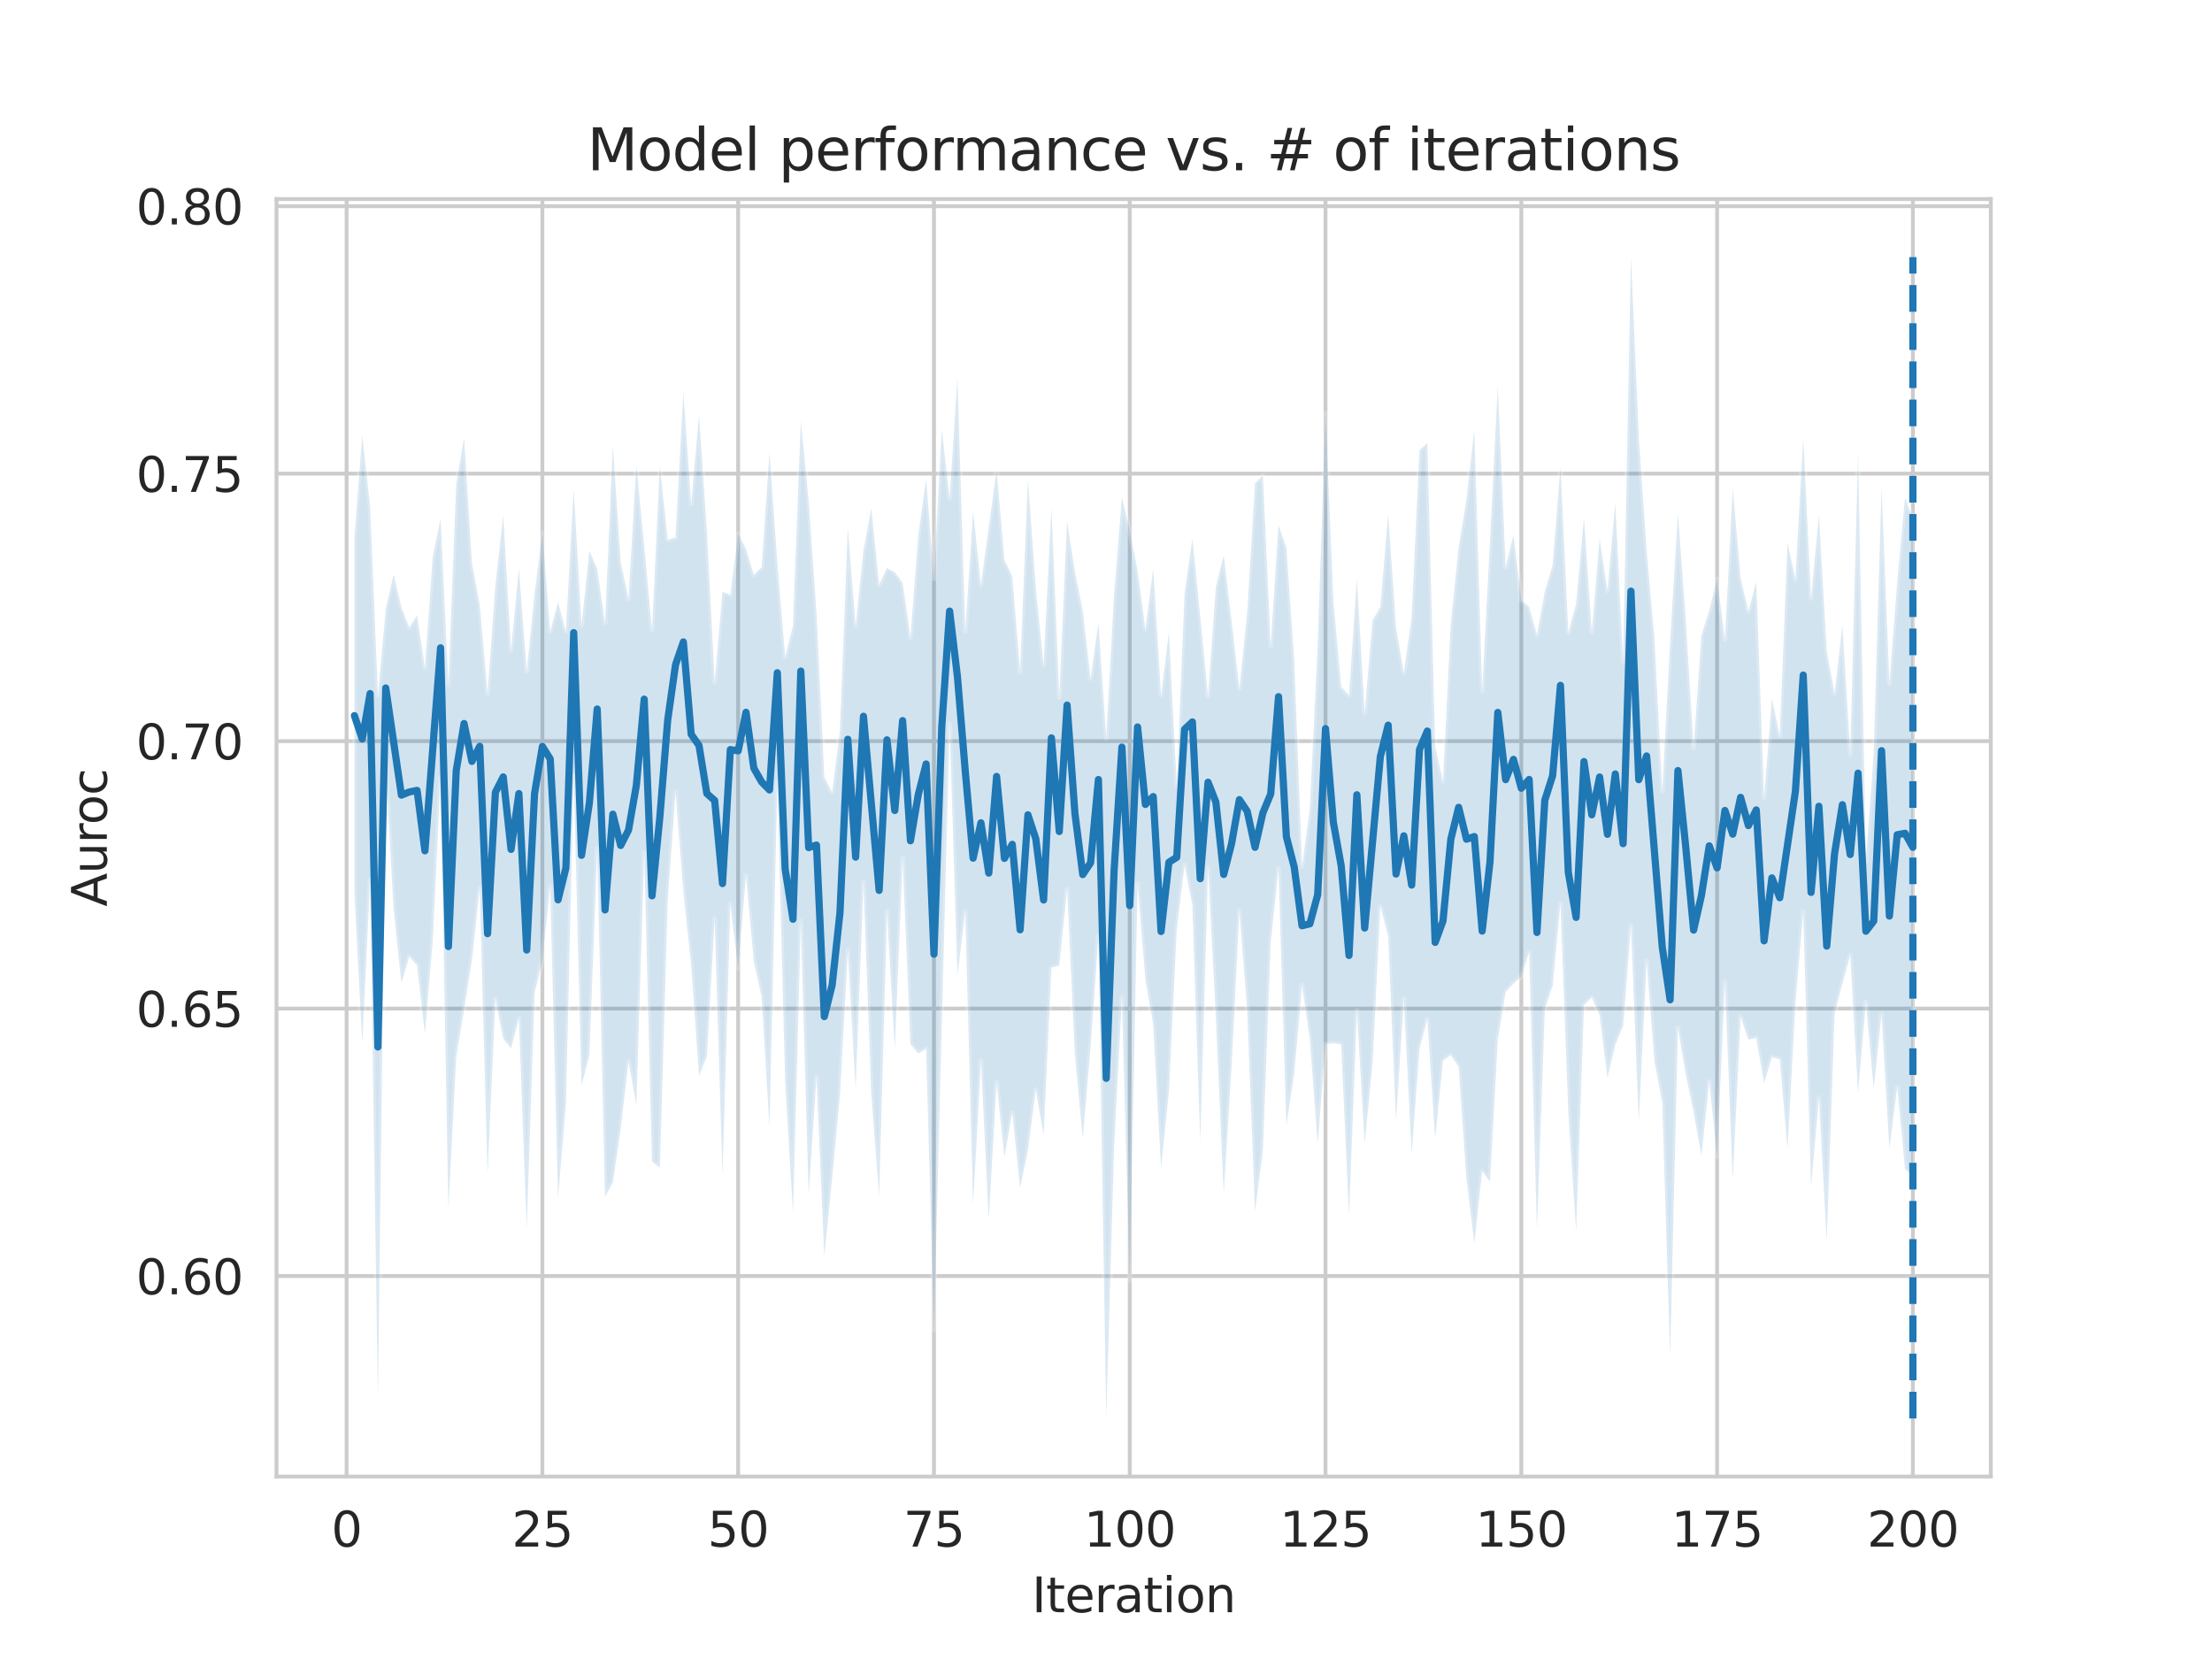 <?xml version="1.0" encoding="utf-8" standalone="no"?>
<!DOCTYPE svg PUBLIC "-//W3C//DTD SVG 1.1//EN"
  "http://www.w3.org/Graphics/SVG/1.1/DTD/svg11.dtd">
<svg xmlns:xlink="http://www.w3.org/1999/xlink" width="460.8pt" height="345.6pt" viewBox="0 0 460.8 345.6" xmlns="http://www.w3.org/2000/svg" version="1.1">
 <defs>
  <style type="text/css">*{stroke-linejoin: round; stroke-linecap: butt}</style>
 </defs>
 <g id="figure_1">
  <g id="patch_1">
   <path d="M 0 345.6 
L 460.8 345.6 
L 460.8 0 
L 0 0 
z
" style="fill: #ffffff"/>
  </g>
  <g id="axes_1">
   <g id="patch_2">
    <path d="M 57.6 307.584 
L 414.72 307.584 
L 414.72 41.472 
L 57.6 41.472 
z
" style="fill: #ffffff"/>
   </g>
   <g id="matplotlib.axis_1">
    <g id="xtick_1">
     <g id="line2d_1">
      <path d="M 72.201 307.584 
L 72.201 41.472 
" clip-path="url(#p28505cdb56)" style="fill: none; stroke: #cccccc; stroke-width: 0.8; stroke-linecap: round"/>
     </g>
     <g id="text_1">
      <!-- 0 -->
      <g style="fill: #262626" transform="translate(69.02 322.182)scale(0.1 -0.1)">
       <defs>
        <path id="DejaVuSans-30" d="M 2034 4250 
Q 1547 4250 1301 3770 
Q 1056 3291 1056 2328 
Q 1056 1369 1301 889 
Q 1547 409 2034 409 
Q 2525 409 2770 889 
Q 3016 1369 3016 2328 
Q 3016 3291 2770 3770 
Q 2525 4250 2034 4250 
z
M 2034 4750 
Q 2819 4750 3233 4129 
Q 3647 3509 3647 2328 
Q 3647 1150 3233 529 
Q 2819 -91 2034 -91 
Q 1250 -91 836 529 
Q 422 1150 422 2328 
Q 422 3509 836 4129 
Q 1250 4750 2034 4750 
z
" transform="scale(0.016)"/>
       </defs>
       <use xlink:href="#DejaVuSans-30"/>
      </g>
     </g>
    </g>
    <g id="xtick_2">
     <g id="line2d_2">
      <path d="M 112.987 307.584 
L 112.987 41.472 
" clip-path="url(#p28505cdb56)" style="fill: none; stroke: #cccccc; stroke-width: 0.8; stroke-linecap: round"/>
     </g>
     <g id="text_2">
      <!-- 25 -->
      <g style="fill: #262626" transform="translate(106.625 322.182)scale(0.1 -0.1)">
       <defs>
        <path id="DejaVuSans-32" d="M 1228 531 
L 3431 531 
L 3431 0 
L 469 0 
L 469 531 
Q 828 903 1448 1529 
Q 2069 2156 2228 2338 
Q 2531 2678 2651 2914 
Q 2772 3150 2772 3378 
Q 2772 3750 2511 3984 
Q 2250 4219 1831 4219 
Q 1534 4219 1204 4116 
Q 875 4013 500 3803 
L 500 4441 
Q 881 4594 1212 4672 
Q 1544 4750 1819 4750 
Q 2544 4750 2975 4387 
Q 3406 4025 3406 3419 
Q 3406 3131 3298 2873 
Q 3191 2616 2906 2266 
Q 2828 2175 2409 1742 
Q 1991 1309 1228 531 
z
" transform="scale(0.016)"/>
        <path id="DejaVuSans-35" d="M 691 4666 
L 3169 4666 
L 3169 4134 
L 1269 4134 
L 1269 2991 
Q 1406 3038 1543 3061 
Q 1681 3084 1819 3084 
Q 2600 3084 3056 2656 
Q 3513 2228 3513 1497 
Q 3513 744 3044 326 
Q 2575 -91 1722 -91 
Q 1428 -91 1123 -41 
Q 819 9 494 109 
L 494 744 
Q 775 591 1075 516 
Q 1375 441 1709 441 
Q 2250 441 2565 725 
Q 2881 1009 2881 1497 
Q 2881 1984 2565 2268 
Q 2250 2553 1709 2553 
Q 1456 2553 1204 2497 
Q 953 2441 691 2322 
L 691 4666 
z
" transform="scale(0.016)"/>
       </defs>
       <use xlink:href="#DejaVuSans-32"/>
       <use xlink:href="#DejaVuSans-35" x="63.623"/>
      </g>
     </g>
    </g>
    <g id="xtick_3">
     <g id="line2d_3">
      <path d="M 153.773 307.584 
L 153.773 41.472 
" clip-path="url(#p28505cdb56)" style="fill: none; stroke: #cccccc; stroke-width: 0.8; stroke-linecap: round"/>
     </g>
     <g id="text_3">
      <!-- 50 -->
      <g style="fill: #262626" transform="translate(147.41 322.182)scale(0.1 -0.1)">
       <use xlink:href="#DejaVuSans-35"/>
       <use xlink:href="#DejaVuSans-30" x="63.623"/>
      </g>
     </g>
    </g>
    <g id="xtick_4">
     <g id="line2d_4">
      <path d="M 194.559 307.584 
L 194.559 41.472 
" clip-path="url(#p28505cdb56)" style="fill: none; stroke: #cccccc; stroke-width: 0.8; stroke-linecap: round"/>
     </g>
     <g id="text_4">
      <!-- 75 -->
      <g style="fill: #262626" transform="translate(188.196 322.182)scale(0.1 -0.1)">
       <defs>
        <path id="DejaVuSans-37" d="M 525 4666 
L 3525 4666 
L 3525 4397 
L 1831 0 
L 1172 0 
L 2766 4134 
L 525 4134 
L 525 4666 
z
" transform="scale(0.016)"/>
       </defs>
       <use xlink:href="#DejaVuSans-37"/>
       <use xlink:href="#DejaVuSans-35" x="63.623"/>
      </g>
     </g>
    </g>
    <g id="xtick_5">
     <g id="line2d_5">
      <path d="M 235.344 307.584 
L 235.344 41.472 
" clip-path="url(#p28505cdb56)" style="fill: none; stroke: #cccccc; stroke-width: 0.8; stroke-linecap: round"/>
     </g>
     <g id="text_5">
      <!-- 100 -->
      <g style="fill: #262626" transform="translate(225.801 322.182)scale(0.1 -0.1)">
       <defs>
        <path id="DejaVuSans-31" d="M 794 531 
L 1825 531 
L 1825 4091 
L 703 3866 
L 703 4441 
L 1819 4666 
L 2450 4666 
L 2450 531 
L 3481 531 
L 3481 0 
L 794 0 
L 794 531 
z
" transform="scale(0.016)"/>
       </defs>
       <use xlink:href="#DejaVuSans-31"/>
       <use xlink:href="#DejaVuSans-30" x="63.623"/>
       <use xlink:href="#DejaVuSans-30" x="127.246"/>
      </g>
     </g>
    </g>
    <g id="xtick_6">
     <g id="line2d_6">
      <path d="M 276.13 307.584 
L 276.13 41.472 
" clip-path="url(#p28505cdb56)" style="fill: none; stroke: #cccccc; stroke-width: 0.8; stroke-linecap: round"/>
     </g>
     <g id="text_6">
      <!-- 125 -->
      <g style="fill: #262626" transform="translate(266.586 322.182)scale(0.1 -0.1)">
       <use xlink:href="#DejaVuSans-31"/>
       <use xlink:href="#DejaVuSans-32" x="63.623"/>
       <use xlink:href="#DejaVuSans-35" x="127.246"/>
      </g>
     </g>
    </g>
    <g id="xtick_7">
     <g id="line2d_7">
      <path d="M 316.916 307.584 
L 316.916 41.472 
" clip-path="url(#p28505cdb56)" style="fill: none; stroke: #cccccc; stroke-width: 0.8; stroke-linecap: round"/>
     </g>
     <g id="text_7">
      <!-- 150 -->
      <g style="fill: #262626" transform="translate(307.372 322.182)scale(0.1 -0.1)">
       <use xlink:href="#DejaVuSans-31"/>
       <use xlink:href="#DejaVuSans-35" x="63.623"/>
       <use xlink:href="#DejaVuSans-30" x="127.246"/>
      </g>
     </g>
    </g>
    <g id="xtick_8">
     <g id="line2d_8">
      <path d="M 357.702 307.584 
L 357.702 41.472 
" clip-path="url(#p28505cdb56)" style="fill: none; stroke: #cccccc; stroke-width: 0.8; stroke-linecap: round"/>
     </g>
     <g id="text_8">
      <!-- 175 -->
      <g style="fill: #262626" transform="translate(348.158 322.182)scale(0.1 -0.1)">
       <use xlink:href="#DejaVuSans-31"/>
       <use xlink:href="#DejaVuSans-37" x="63.623"/>
       <use xlink:href="#DejaVuSans-35" x="127.246"/>
      </g>
     </g>
    </g>
    <g id="xtick_9">
     <g id="line2d_9">
      <path d="M 398.487 307.584 
L 398.487 41.472 
" clip-path="url(#p28505cdb56)" style="fill: none; stroke: #cccccc; stroke-width: 0.8; stroke-linecap: round"/>
     </g>
     <g id="text_9">
      <!-- 200 -->
      <g style="fill: #262626" transform="translate(388.944 322.182)scale(0.1 -0.1)">
       <use xlink:href="#DejaVuSans-32"/>
       <use xlink:href="#DejaVuSans-30" x="63.623"/>
       <use xlink:href="#DejaVuSans-30" x="127.246"/>
      </g>
     </g>
    </g>
    <g id="text_10">
     <!-- Iteration -->
     <g style="fill: #262626" transform="translate(214.951 335.861)scale(0.1 -0.1)">
      <defs>
       <path id="DejaVuSans-49" d="M 628 4666 
L 1259 4666 
L 1259 0 
L 628 0 
L 628 4666 
z
" transform="scale(0.016)"/>
       <path id="DejaVuSans-74" d="M 1172 4494 
L 1172 3500 
L 2356 3500 
L 2356 3053 
L 1172 3053 
L 1172 1153 
Q 1172 725 1289 603 
Q 1406 481 1766 481 
L 2356 481 
L 2356 0 
L 1766 0 
Q 1100 0 847 248 
Q 594 497 594 1153 
L 594 3053 
L 172 3053 
L 172 3500 
L 594 3500 
L 594 4494 
L 1172 4494 
z
" transform="scale(0.016)"/>
       <path id="DejaVuSans-65" d="M 3597 1894 
L 3597 1613 
L 953 1613 
Q 991 1019 1311 708 
Q 1631 397 2203 397 
Q 2534 397 2845 478 
Q 3156 559 3463 722 
L 3463 178 
Q 3153 47 2828 -22 
Q 2503 -91 2169 -91 
Q 1331 -91 842 396 
Q 353 884 353 1716 
Q 353 2575 817 3079 
Q 1281 3584 2069 3584 
Q 2775 3584 3186 3129 
Q 3597 2675 3597 1894 
z
M 3022 2063 
Q 3016 2534 2758 2815 
Q 2500 3097 2075 3097 
Q 1594 3097 1305 2825 
Q 1016 2553 972 2059 
L 3022 2063 
z
" transform="scale(0.016)"/>
       <path id="DejaVuSans-72" d="M 2631 2963 
Q 2534 3019 2420 3045 
Q 2306 3072 2169 3072 
Q 1681 3072 1420 2755 
Q 1159 2438 1159 1844 
L 1159 0 
L 581 0 
L 581 3500 
L 1159 3500 
L 1159 2956 
Q 1341 3275 1631 3429 
Q 1922 3584 2338 3584 
Q 2397 3584 2469 3576 
Q 2541 3569 2628 3553 
L 2631 2963 
z
" transform="scale(0.016)"/>
       <path id="DejaVuSans-61" d="M 2194 1759 
Q 1497 1759 1228 1600 
Q 959 1441 959 1056 
Q 959 750 1161 570 
Q 1363 391 1709 391 
Q 2188 391 2477 730 
Q 2766 1069 2766 1631 
L 2766 1759 
L 2194 1759 
z
M 3341 1997 
L 3341 0 
L 2766 0 
L 2766 531 
Q 2569 213 2275 61 
Q 1981 -91 1556 -91 
Q 1019 -91 701 211 
Q 384 513 384 1019 
Q 384 1609 779 1909 
Q 1175 2209 1959 2209 
L 2766 2209 
L 2766 2266 
Q 2766 2663 2505 2880 
Q 2244 3097 1772 3097 
Q 1472 3097 1187 3025 
Q 903 2953 641 2809 
L 641 3341 
Q 956 3463 1253 3523 
Q 1550 3584 1831 3584 
Q 2591 3584 2966 3190 
Q 3341 2797 3341 1997 
z
" transform="scale(0.016)"/>
       <path id="DejaVuSans-69" d="M 603 3500 
L 1178 3500 
L 1178 0 
L 603 0 
L 603 3500 
z
M 603 4863 
L 1178 4863 
L 1178 4134 
L 603 4134 
L 603 4863 
z
" transform="scale(0.016)"/>
       <path id="DejaVuSans-6f" d="M 1959 3097 
Q 1497 3097 1228 2736 
Q 959 2375 959 1747 
Q 959 1119 1226 758 
Q 1494 397 1959 397 
Q 2419 397 2687 759 
Q 2956 1122 2956 1747 
Q 2956 2369 2687 2733 
Q 2419 3097 1959 3097 
z
M 1959 3584 
Q 2709 3584 3137 3096 
Q 3566 2609 3566 1747 
Q 3566 888 3137 398 
Q 2709 -91 1959 -91 
Q 1206 -91 779 398 
Q 353 888 353 1747 
Q 353 2609 779 3096 
Q 1206 3584 1959 3584 
z
" transform="scale(0.016)"/>
       <path id="DejaVuSans-6e" d="M 3513 2113 
L 3513 0 
L 2938 0 
L 2938 2094 
Q 2938 2591 2744 2837 
Q 2550 3084 2163 3084 
Q 1697 3084 1428 2787 
Q 1159 2491 1159 1978 
L 1159 0 
L 581 0 
L 581 3500 
L 1159 3500 
L 1159 2956 
Q 1366 3272 1645 3428 
Q 1925 3584 2291 3584 
Q 2894 3584 3203 3211 
Q 3513 2838 3513 2113 
z
" transform="scale(0.016)"/>
      </defs>
      <use xlink:href="#DejaVuSans-49"/>
      <use xlink:href="#DejaVuSans-74" x="29.492"/>
      <use xlink:href="#DejaVuSans-65" x="68.701"/>
      <use xlink:href="#DejaVuSans-72" x="130.225"/>
      <use xlink:href="#DejaVuSans-61" x="171.338"/>
      <use xlink:href="#DejaVuSans-74" x="232.617"/>
      <use xlink:href="#DejaVuSans-69" x="271.826"/>
      <use xlink:href="#DejaVuSans-6f" x="299.609"/>
      <use xlink:href="#DejaVuSans-6e" x="360.791"/>
     </g>
    </g>
   </g>
   <g id="matplotlib.axis_2">
    <g id="ytick_1">
     <g id="line2d_10">
      <path d="M 57.6 265.826 
L 414.72 265.826 
" clip-path="url(#p28505cdb56)" style="fill: none; stroke: #cccccc; stroke-width: 0.8; stroke-linecap: round"/>
     </g>
     <g id="text_11">
      <!-- 0.60 -->
      <g style="fill: #262626" transform="translate(28.334 269.625)scale(0.1 -0.1)">
       <defs>
        <path id="DejaVuSans-2e" d="M 684 794 
L 1344 794 
L 1344 0 
L 684 0 
L 684 794 
z
" transform="scale(0.016)"/>
        <path id="DejaVuSans-36" d="M 2113 2584 
Q 1688 2584 1439 2293 
Q 1191 2003 1191 1497 
Q 1191 994 1439 701 
Q 1688 409 2113 409 
Q 2538 409 2786 701 
Q 3034 994 3034 1497 
Q 3034 2003 2786 2293 
Q 2538 2584 2113 2584 
z
M 3366 4563 
L 3366 3988 
Q 3128 4100 2886 4159 
Q 2644 4219 2406 4219 
Q 1781 4219 1451 3797 
Q 1122 3375 1075 2522 
Q 1259 2794 1537 2939 
Q 1816 3084 2150 3084 
Q 2853 3084 3261 2657 
Q 3669 2231 3669 1497 
Q 3669 778 3244 343 
Q 2819 -91 2113 -91 
Q 1303 -91 875 529 
Q 447 1150 447 2328 
Q 447 3434 972 4092 
Q 1497 4750 2381 4750 
Q 2619 4750 2861 4703 
Q 3103 4656 3366 4563 
z
" transform="scale(0.016)"/>
       </defs>
       <use xlink:href="#DejaVuSans-30"/>
       <use xlink:href="#DejaVuSans-2e" x="63.623"/>
       <use xlink:href="#DejaVuSans-36" x="95.41"/>
       <use xlink:href="#DejaVuSans-30" x="159.033"/>
      </g>
     </g>
    </g>
    <g id="ytick_2">
     <g id="line2d_11">
      <path d="M 57.6 210.107 
L 414.72 210.107 
" clip-path="url(#p28505cdb56)" style="fill: none; stroke: #cccccc; stroke-width: 0.8; stroke-linecap: round"/>
     </g>
     <g id="text_12">
      <!-- 0.65 -->
      <g style="fill: #262626" transform="translate(28.334 213.906)scale(0.1 -0.1)">
       <use xlink:href="#DejaVuSans-30"/>
       <use xlink:href="#DejaVuSans-2e" x="63.623"/>
       <use xlink:href="#DejaVuSans-36" x="95.41"/>
       <use xlink:href="#DejaVuSans-35" x="159.033"/>
      </g>
     </g>
    </g>
    <g id="ytick_3">
     <g id="line2d_12">
      <path d="M 57.6 154.388 
L 414.72 154.388 
" clip-path="url(#p28505cdb56)" style="fill: none; stroke: #cccccc; stroke-width: 0.8; stroke-linecap: round"/>
     </g>
     <g id="text_13">
      <!-- 0.70 -->
      <g style="fill: #262626" transform="translate(28.334 158.187)scale(0.1 -0.1)">
       <use xlink:href="#DejaVuSans-30"/>
       <use xlink:href="#DejaVuSans-2e" x="63.623"/>
       <use xlink:href="#DejaVuSans-37" x="95.41"/>
       <use xlink:href="#DejaVuSans-30" x="159.033"/>
      </g>
     </g>
    </g>
    <g id="ytick_4">
     <g id="line2d_13">
      <path d="M 57.6 98.669 
L 414.72 98.669 
" clip-path="url(#p28505cdb56)" style="fill: none; stroke: #cccccc; stroke-width: 0.8; stroke-linecap: round"/>
     </g>
     <g id="text_14">
      <!-- 0.75 -->
      <g style="fill: #262626" transform="translate(28.334 102.468)scale(0.1 -0.1)">
       <use xlink:href="#DejaVuSans-30"/>
       <use xlink:href="#DejaVuSans-2e" x="63.623"/>
       <use xlink:href="#DejaVuSans-37" x="95.41"/>
       <use xlink:href="#DejaVuSans-35" x="159.033"/>
      </g>
     </g>
    </g>
    <g id="ytick_5">
     <g id="line2d_14">
      <path d="M 57.6 42.949 
L 414.72 42.949 
" clip-path="url(#p28505cdb56)" style="fill: none; stroke: #cccccc; stroke-width: 0.8; stroke-linecap: round"/>
     </g>
     <g id="text_15">
      <!-- 0.80 -->
      <g style="fill: #262626" transform="translate(28.334 46.749)scale(0.1 -0.1)">
       <defs>
        <path id="DejaVuSans-38" d="M 2034 2216 
Q 1584 2216 1326 1975 
Q 1069 1734 1069 1313 
Q 1069 891 1326 650 
Q 1584 409 2034 409 
Q 2484 409 2743 651 
Q 3003 894 3003 1313 
Q 3003 1734 2745 1975 
Q 2488 2216 2034 2216 
z
M 1403 2484 
Q 997 2584 770 2862 
Q 544 3141 544 3541 
Q 544 4100 942 4425 
Q 1341 4750 2034 4750 
Q 2731 4750 3128 4425 
Q 3525 4100 3525 3541 
Q 3525 3141 3298 2862 
Q 3072 2584 2669 2484 
Q 3125 2378 3379 2068 
Q 3634 1759 3634 1313 
Q 3634 634 3220 271 
Q 2806 -91 2034 -91 
Q 1263 -91 848 271 
Q 434 634 434 1313 
Q 434 1759 690 2068 
Q 947 2378 1403 2484 
z
M 1172 3481 
Q 1172 3119 1398 2916 
Q 1625 2713 2034 2713 
Q 2441 2713 2670 2916 
Q 2900 3119 2900 3481 
Q 2900 3844 2670 4047 
Q 2441 4250 2034 4250 
Q 1625 4250 1398 4047 
Q 1172 3844 1172 3481 
z
" transform="scale(0.016)"/>
       </defs>
       <use xlink:href="#DejaVuSans-30"/>
       <use xlink:href="#DejaVuSans-2e" x="63.623"/>
       <use xlink:href="#DejaVuSans-38" x="95.41"/>
       <use xlink:href="#DejaVuSans-30" x="159.033"/>
      </g>
     </g>
    </g>
    <g id="text_16">
     <!-- Auroc -->
     <g style="fill: #262626" transform="translate(22.255 188.869)rotate(-90)scale(0.1 -0.1)">
      <defs>
       <path id="DejaVuSans-41" d="M 2188 4044 
L 1331 1722 
L 3047 1722 
L 2188 4044 
z
M 1831 4666 
L 2547 4666 
L 4325 0 
L 3669 0 
L 3244 1197 
L 1141 1197 
L 716 0 
L 50 0 
L 1831 4666 
z
" transform="scale(0.016)"/>
       <path id="DejaVuSans-75" d="M 544 1381 
L 544 3500 
L 1119 3500 
L 1119 1403 
Q 1119 906 1312 657 
Q 1506 409 1894 409 
Q 2359 409 2629 706 
Q 2900 1003 2900 1516 
L 2900 3500 
L 3475 3500 
L 3475 0 
L 2900 0 
L 2900 538 
Q 2691 219 2414 64 
Q 2138 -91 1772 -91 
Q 1169 -91 856 284 
Q 544 659 544 1381 
z
M 1991 3584 
L 1991 3584 
z
" transform="scale(0.016)"/>
       <path id="DejaVuSans-63" d="M 3122 3366 
L 3122 2828 
Q 2878 2963 2633 3030 
Q 2388 3097 2138 3097 
Q 1578 3097 1268 2742 
Q 959 2388 959 1747 
Q 959 1106 1268 751 
Q 1578 397 2138 397 
Q 2388 397 2633 464 
Q 2878 531 3122 666 
L 3122 134 
Q 2881 22 2623 -34 
Q 2366 -91 2075 -91 
Q 1284 -91 818 406 
Q 353 903 353 1747 
Q 353 2603 823 3093 
Q 1294 3584 2113 3584 
Q 2378 3584 2631 3529 
Q 2884 3475 3122 3366 
z
" transform="scale(0.016)"/>
      </defs>
      <use xlink:href="#DejaVuSans-41"/>
      <use xlink:href="#DejaVuSans-75" x="68.408"/>
      <use xlink:href="#DejaVuSans-72" x="131.787"/>
      <use xlink:href="#DejaVuSans-6f" x="170.65"/>
      <use xlink:href="#DejaVuSans-63" x="231.832"/>
     </g>
    </g>
   </g>
   <g id="PolyCollection_1">
    <defs>
     <path id="mf4028d8c8d" d="M 73.833 -233.649 
L 73.833 -159.386 
L 75.464 -128.486 
L 77.096 -162.122 
L 78.727 -54.287 
L 80.358 -185.888 
L 81.99 -156.313 
L 83.621 -140.821 
L 85.253 -146.341 
L 86.884 -144.484 
L 88.516 -130.26 
L 90.147 -149.633 
L 91.778 -183.676 
L 93.41 -93.827 
L 95.041 -125.47 
L 96.673 -135.346 
L 98.304 -145.611 
L 99.936 -160.652 
L 101.567 -101.052 
L 103.198 -137.518 
L 104.83 -129.239 
L 106.461 -127.218 
L 108.093 -133.437 
L 109.724 -89.608 
L 111.356 -138.667 
L 112.987 -145.616 
L 114.618 -160.981 
L 116.25 -96.141 
L 117.881 -115.516 
L 119.513 -183.933 
L 121.144 -119.493 
L 122.776 -125.786 
L 124.407 -168.772 
L 126.038 -96.292 
L 127.67 -99.281 
L 129.301 -110.451 
L 130.933 -124.496 
L 132.564 -115.448 
L 134.196 -168.064 
L 135.827 -103.632 
L 137.458 -102.355 
L 139.09 -157.928 
L 140.721 -180.615 
L 142.353 -159.92 
L 143.984 -144.644 
L 145.616 -121.504 
L 147.247 -125.547 
L 148.879 -154.258 
L 150.51 -100.747 
L 152.141 -157.226 
L 153.773 -143.851 
L 155.404 -163.21 
L 157.036 -145.272 
L 158.667 -137.984 
L 160.299 -110.823 
L 161.93 -182.592 
L 163.561 -120.448 
L 165.193 -92.958 
L 166.824 -153.683 
L 168.456 -96.805 
L 170.087 -121.276 
L 171.719 -83.917 
L 173.35 -100.235 
L 174.981 -117.548 
L 176.613 -147.641 
L 178.244 -118.843 
L 179.876 -161.864 
L 181.507 -117.646 
L 183.139 -96.453 
L 184.77 -155.693 
L 186.401 -127.126 
L 188.033 -166.793 
L 189.664 -128.083 
L 191.296 -126.151 
L 192.927 -127.094 
L 194.559 -68.607 
L 196.19 -132.297 
L 197.821 -194.805 
L 199.453 -142.456 
L 201.084 -155.846 
L 202.716 -94.672 
L 204.347 -124.636 
L 205.979 -91.609 
L 207.61 -120.146 
L 209.241 -104.599 
L 210.873 -113.878 
L 212.504 -98.208 
L 214.136 -106.01 
L 215.767 -118.631 
L 217.399 -109.183 
L 219.03 -144.039 
L 220.661 -144.434 
L 222.293 -160.447 
L 223.924 -125.932 
L 225.556 -108.453 
L 227.187 -127.497 
L 228.819 -150.664 
L 230.45 -50.112 
L 232.081 -106.728 
L 233.713 -137.88 
L 235.344 -78.893 
L 236.976 -161.573 
L 238.607 -141.572 
L 240.239 -132.139 
L 241.87 -102.403 
L 243.501 -118.116 
L 245.133 -152.02 
L 246.764 -165.414 
L 248.396 -157.057 
L 250.027 -107.919 
L 251.659 -164.783 
L 253.29 -133.705 
L 254.921 -96.971 
L 256.553 -123.39 
L 258.184 -155.894 
L 259.816 -135.253 
L 261.447 -93.207 
L 263.079 -105.997 
L 264.71 -149.314 
L 266.341 -164.732 
L 267.973 -111.156 
L 269.604 -121.921 
L 271.236 -140.39 
L 272.867 -129.141 
L 274.499 -107.33 
L 276.13 -128.093 
L 277.761 -128.287 
L 279.393 -128.016 
L 281.024 -92.357 
L 282.656 -135.056 
L 284.287 -107.428 
L 285.919 -123.956 
L 287.55 -156.817 
L 289.181 -150.586 
L 290.813 -112.174 
L 292.444 -137.577 
L 294.076 -105.371 
L 295.707 -127.123 
L 297.339 -133.321 
L 298.97 -108.444 
L 300.601 -124.645 
L 302.233 -125.822 
L 303.864 -123.305 
L 305.496 -100.032 
L 307.127 -86.614 
L 308.759 -101.644 
L 310.39 -99.418 
L 312.021 -129.125 
L 313.653 -138.951 
L 315.284 -140.703 
L 316.916 -142.182 
L 318.547 -147.29 
L 320.179 -89.38 
L 321.81 -135.444 
L 323.441 -140.221 
L 325.073 -157.435 
L 326.704 -114.018 
L 328.336 -89.187 
L 329.967 -136.224 
L 331.599 -137.811 
L 333.23 -134.172 
L 334.862 -121.097 
L 336.493 -127.938 
L 338.124 -131.879 
L 339.756 -152.866 
L 341.387 -111.971 
L 343.019 -145.396 
L 344.65 -124.584 
L 346.282 -115.891 
L 347.913 -62.997 
L 349.544 -131.442 
L 351.176 -121.823 
L 352.807 -113.958 
L 354.439 -104.865 
L 356.07 -120.333 
L 357.702 -104.645 
L 359.333 -141.13 
L 360.964 -99.814 
L 362.596 -133.814 
L 364.227 -129.02 
L 365.859 -129.359 
L 367.49 -119.955 
L 369.122 -125.351 
L 370.753 -124.948 
L 372.384 -106.269 
L 374.016 -136.626 
L 375.647 -155.633 
L 377.279 -98.472 
L 378.91 -117.025 
L 380.542 -87.048 
L 382.173 -134.416 
L 383.804 -140.658 
L 385.436 -146.621 
L 387.067 -118.016 
L 388.699 -136.959 
L 390.33 -118.825 
L 391.962 -134.353 
L 393.593 -106.392 
L 395.224 -119.114 
L 396.856 -102.066 
L 398.487 -100.58 
L 398.487 -237.602 
L 398.487 -237.602 
L 396.856 -241.952 
L 395.224 -224.304 
L 393.593 -203.133 
L 391.962 -244.086 
L 390.33 -188.613 
L 388.699 -166.252 
L 387.067 -251.053 
L 385.436 -188.553 
L 383.804 -215.273 
L 382.173 -201.133 
L 380.542 -209.964 
L 378.91 -238.256 
L 377.279 -220.922 
L 375.647 -254.309 
L 374.016 -224.923 
L 372.384 -232.46 
L 370.753 -192.231 
L 369.122 -200.091 
L 367.49 -179.257 
L 365.859 -224.391 
L 364.227 -218.198 
L 362.596 -225.175 
L 360.964 -243.836 
L 359.333 -212.392 
L 357.702 -224.964 
L 356.07 -218.459 
L 354.439 -213.226 
L 352.807 -189.724 
L 351.176 -216.376 
L 349.544 -238.698 
L 347.913 -211.641 
L 346.282 -180.701 
L 344.65 -212.458 
L 343.019 -230.838 
L 341.387 -254.379 
L 339.756 -292.032 
L 338.124 -207.816 
L 336.493 -240.794 
L 334.862 -222.499 
L 333.23 -233.303 
L 331.599 -213.907 
L 329.967 -237.684 
L 328.336 -219.791 
L 326.704 -213.771 
L 325.073 -248.217 
L 323.441 -227.849 
L 321.81 -222.342 
L 320.179 -213.328 
L 318.547 -219.163 
L 316.916 -220.616 
L 315.284 -234.113 
L 313.653 -227.425 
L 312.021 -265.245 
L 310.39 -232.65 
L 308.759 -201.634 
L 307.127 -256.045 
L 305.496 -241.517 
L 303.864 -231.528 
L 302.233 -215.724 
L 300.601 -182.838 
L 298.97 -190.126 
L 297.339 -253.298 
L 295.707 -251.821 
L 294.076 -217.071 
L 292.444 -205.382 
L 290.813 -214.87 
L 289.181 -238.483 
L 287.55 -219.169 
L 285.919 -216.336 
L 284.287 -197.122 
L 282.656 -225.005 
L 281.024 -200.763 
L 279.393 -202.495 
L 277.761 -220.316 
L 276.13 -259.54 
L 274.499 -211.091 
L 272.867 -177.162 
L 271.236 -165.116 
L 269.604 -208.08 
L 267.973 -231.477 
L 266.341 -236.214 
L 264.71 -211.076 
L 263.079 -246.518 
L 261.447 -244.965 
L 259.816 -217.956 
L 258.184 -202.15 
L 256.553 -216.254 
L 254.921 -229.897 
L 253.29 -223.319 
L 251.659 -200.514 
L 250.027 -217.19 
L 248.396 -233.357 
L 246.764 -221.942 
L 245.133 -181.99 
L 243.501 -213.827 
L 241.87 -200.709 
L 240.239 -227.177 
L 238.607 -214.456 
L 236.976 -226.739 
L 235.344 -234.99 
L 233.713 -242.043 
L 232.081 -221.578 
L 230.45 -191.82 
L 228.819 -215.758 
L 227.187 -204.214 
L 225.556 -218.371 
L 223.924 -226.42 
L 222.293 -236.972 
L 220.661 -200.326 
L 219.03 -239.725 
L 217.399 -207.05 
L 215.767 -223.146 
L 214.136 -245.709 
L 212.504 -205.607 
L 210.873 -225.534 
L 209.241 -228.961 
L 207.61 -247.561 
L 205.979 -235.832 
L 204.347 -223.739 
L 202.716 -238.979 
L 201.084 -214.04 
L 199.453 -266.786 
L 197.821 -241.798 
L 196.19 -256.105 
L 194.559 -225.041 
L 192.927 -245.816 
L 191.296 -233.986 
L 189.664 -212.83 
L 188.033 -224.17 
L 186.401 -226.396 
L 184.77 -227.255 
L 183.139 -223.781 
L 181.507 -239.688 
L 179.876 -230.907 
L 178.244 -215.247 
L 176.613 -235.545 
L 174.981 -193.409 
L 173.35 -180.517 
L 171.719 -183.727 
L 170.087 -217.834 
L 168.456 -241.253 
L 166.824 -257.917 
L 165.193 -215.252 
L 163.561 -208.712 
L 161.93 -228.312 
L 160.299 -251.255 
L 158.667 -227.424 
L 157.036 -225.863 
L 155.404 -231.215 
L 153.773 -234.514 
L 152.141 -221.664 
L 150.51 -222.331 
L 148.879 -203.444 
L 147.247 -235.033 
L 145.616 -259.111 
L 143.984 -240.621 
L 142.353 -263.82 
L 140.721 -233.594 
L 139.09 -233.191 
L 137.458 -248.448 
L 135.827 -214.338 
L 134.196 -231.839 
L 132.564 -248.55 
L 130.933 -220.86 
L 129.301 -228.496 
L 127.67 -252.71 
L 126.038 -215.801 
L 124.407 -227.027 
L 122.776 -230.86 
L 121.144 -215.346 
L 119.513 -243.678 
L 117.881 -214.038 
L 116.25 -220.155 
L 114.618 -214.032 
L 112.987 -234.587 
L 111.356 -221.866 
L 109.724 -205.784 
L 108.093 -227.134 
L 106.461 -210.093 
L 104.83 -238.269 
L 103.198 -223.595 
L 101.567 -201.147 
L 99.936 -219.603 
L 98.304 -228.352 
L 96.673 -254.412 
L 95.041 -244.705 
L 93.41 -203.009 
L 91.778 -237.612 
L 90.147 -229.533 
L 88.516 -206.467 
L 86.884 -217.41 
L 85.253 -214.887 
L 83.621 -219.091 
L 81.99 -225.953 
L 80.358 -218.665 
L 78.727 -200.715 
L 77.096 -240.112 
L 75.464 -254.817 
L 73.833 -233.649 
z
" style="stroke: #ffffff; stroke-opacity: 0.2"/>
    </defs>
    <g clip-path="url(#p28505cdb56)">
     <use xlink:href="#mf4028d8c8d" x="0" y="345.6" style="fill: #1f77b4; fill-opacity: 0.2; stroke: #ffffff; stroke-opacity: 0.2"/>
    </g>
   </g>
   <g id="line2d_15">
    <path d="M 73.833 149.082 
L 75.464 153.949 
L 77.096 144.483 
L 78.727 218.099 
L 80.358 143.323 
L 83.621 165.644 
L 85.253 164.986 
L 86.884 164.653 
L 88.516 177.236 
L 91.778 134.956 
L 93.41 197.182 
L 95.041 160.512 
L 96.673 150.721 
L 98.304 158.619 
L 99.936 155.472 
L 101.567 194.5 
L 103.198 165.044 
L 104.83 161.846 
L 106.461 176.945 
L 108.093 165.314 
L 109.724 197.904 
L 111.356 165.333 
L 112.987 155.498 
L 114.618 158.094 
L 116.25 187.452 
L 117.881 180.823 
L 119.513 131.794 
L 121.144 178.181 
L 122.776 167.277 
L 124.407 147.7 
L 126.038 189.554 
L 127.67 169.605 
L 129.301 176.127 
L 130.933 172.922 
L 132.564 163.601 
L 134.196 145.648 
L 135.827 186.615 
L 137.458 170.199 
L 139.09 150.041 
L 140.721 138.496 
L 142.353 133.73 
L 143.984 152.967 
L 145.616 155.292 
L 147.247 165.31 
L 148.879 166.749 
L 150.51 184.061 
L 152.141 156.155 
L 153.773 156.417 
L 155.404 148.387 
L 157.036 160.032 
L 158.667 162.896 
L 160.299 164.561 
L 161.93 140.148 
L 163.561 181.02 
L 165.193 191.495 
L 166.824 139.8 
L 168.456 176.571 
L 170.087 176.045 
L 171.719 211.778 
L 173.35 205.224 
L 174.981 190.122 
L 176.613 154.007 
L 178.244 178.555 
L 179.876 149.214 
L 183.139 185.483 
L 184.77 154.126 
L 186.401 168.839 
L 188.033 150.119 
L 189.664 175.144 
L 191.296 165.532 
L 192.927 159.145 
L 194.559 198.776 
L 196.19 151.399 
L 197.821 127.299 
L 199.453 140.979 
L 201.084 160.657 
L 202.716 178.775 
L 204.347 171.413 
L 205.979 181.88 
L 207.61 161.746 
L 209.241 178.82 
L 210.873 175.894 
L 212.504 193.693 
L 214.136 169.74 
L 215.767 174.711 
L 217.399 187.484 
L 219.03 153.718 
L 220.661 173.22 
L 222.293 146.89 
L 223.924 169.424 
L 225.556 182.188 
L 227.187 179.745 
L 228.819 162.389 
L 230.45 224.634 
L 232.081 181.447 
L 233.713 155.638 
L 235.344 188.658 
L 236.976 151.444 
L 238.607 167.586 
L 240.239 165.942 
L 241.87 194.044 
L 243.501 179.628 
L 245.133 178.595 
L 246.764 151.922 
L 248.396 150.393 
L 250.027 183.046 
L 251.659 162.951 
L 253.29 167.088 
L 254.921 182.166 
L 256.553 175.778 
L 258.184 166.578 
L 259.816 168.995 
L 261.447 176.514 
L 263.079 169.343 
L 264.71 165.405 
L 266.341 145.127 
L 267.973 174.284 
L 269.604 180.599 
L 271.236 192.847 
L 272.867 192.448 
L 274.499 186.389 
L 276.13 151.784 
L 277.761 171.299 
L 279.393 180.344 
L 281.024 199.04 
L 282.656 165.57 
L 284.287 193.325 
L 287.55 157.607 
L 289.181 151.066 
L 290.813 182.078 
L 292.444 174.121 
L 294.076 184.379 
L 295.707 156.128 
L 297.339 152.29 
L 298.97 196.315 
L 300.601 191.858 
L 302.233 174.827 
L 303.864 168.183 
L 305.496 174.826 
L 307.127 174.27 
L 308.759 193.961 
L 310.39 179.566 
L 312.021 148.415 
L 313.653 162.412 
L 315.284 158.192 
L 316.916 164.201 
L 318.547 162.374 
L 320.179 194.246 
L 321.81 166.707 
L 323.441 161.565 
L 325.073 142.774 
L 326.704 181.705 
L 328.336 191.111 
L 329.967 158.646 
L 331.599 169.741 
L 333.23 161.863 
L 334.862 173.802 
L 336.493 161.234 
L 338.124 175.753 
L 339.756 123.151 
L 341.387 162.425 
L 343.019 157.483 
L 346.282 197.304 
L 347.913 208.281 
L 349.544 160.53 
L 351.176 176.5 
L 352.807 193.759 
L 354.439 186.555 
L 356.07 176.204 
L 357.702 180.796 
L 359.333 168.839 
L 360.964 173.775 
L 362.596 166.105 
L 364.227 171.991 
L 365.859 168.725 
L 367.49 195.994 
L 369.122 182.879 
L 370.753 187.01 
L 374.016 164.826 
L 375.647 140.629 
L 377.279 185.903 
L 378.91 167.959 
L 380.542 197.094 
L 382.173 177.825 
L 383.804 167.634 
L 385.436 178.013 
L 387.067 161.065 
L 388.699 193.995 
L 390.33 191.881 
L 391.962 156.381 
L 393.593 190.837 
L 395.224 173.891 
L 396.856 173.591 
L 398.487 176.509 
L 398.487 176.509 
" clip-path="url(#p28505cdb56)" style="fill: none; stroke: #1f77b4; stroke-width: 1.5; stroke-linecap: round"/>
   </g>
   <g id="LineCollection_1">
    <path d="M 398.487 295.488 
L 398.487 53.568 
" clip-path="url(#p28505cdb56)" style="fill: none; stroke-dasharray: 5.55,2.4; stroke-dashoffset: 0; stroke: #1f77b4; stroke-width: 1.5"/>
   </g>
   <g id="patch_3">
    <path d="M 57.6 307.584 
L 57.6 41.472 
" style="fill: none; stroke: #cccccc; stroke-width: 0.8; stroke-linejoin: miter; stroke-linecap: square"/>
   </g>
   <g id="patch_4">
    <path d="M 414.72 307.584 
L 414.72 41.472 
" style="fill: none; stroke: #cccccc; stroke-width: 0.8; stroke-linejoin: miter; stroke-linecap: square"/>
   </g>
   <g id="patch_5">
    <path d="M 57.6 307.584 
L 414.72 307.584 
" style="fill: none; stroke: #cccccc; stroke-width: 0.8; stroke-linejoin: miter; stroke-linecap: square"/>
   </g>
   <g id="patch_6">
    <path d="M 57.6 41.472 
L 414.72 41.472 
" style="fill: none; stroke: #cccccc; stroke-width: 0.8; stroke-linejoin: miter; stroke-linecap: square"/>
   </g>
   <g id="text_17">
    <!-- Model performance vs. # of iterations -->
    <g style="fill: #262626" transform="translate(122.315 35.472)scale(0.12 -0.12)">
     <defs>
      <path id="DejaVuSans-4d" d="M 628 4666 
L 1569 4666 
L 2759 1491 
L 3956 4666 
L 4897 4666 
L 4897 0 
L 4281 0 
L 4281 4097 
L 3078 897 
L 2444 897 
L 1241 4097 
L 1241 0 
L 628 0 
L 628 4666 
z
" transform="scale(0.016)"/>
      <path id="DejaVuSans-64" d="M 2906 2969 
L 2906 4863 
L 3481 4863 
L 3481 0 
L 2906 0 
L 2906 525 
Q 2725 213 2448 61 
Q 2172 -91 1784 -91 
Q 1150 -91 751 415 
Q 353 922 353 1747 
Q 353 2572 751 3078 
Q 1150 3584 1784 3584 
Q 2172 3584 2448 3432 
Q 2725 3281 2906 2969 
z
M 947 1747 
Q 947 1113 1208 752 
Q 1469 391 1925 391 
Q 2381 391 2643 752 
Q 2906 1113 2906 1747 
Q 2906 2381 2643 2742 
Q 2381 3103 1925 3103 
Q 1469 3103 1208 2742 
Q 947 2381 947 1747 
z
" transform="scale(0.016)"/>
      <path id="DejaVuSans-6c" d="M 603 4863 
L 1178 4863 
L 1178 0 
L 603 0 
L 603 4863 
z
" transform="scale(0.016)"/>
      <path id="DejaVuSans-20" transform="scale(0.016)"/>
      <path id="DejaVuSans-70" d="M 1159 525 
L 1159 -1331 
L 581 -1331 
L 581 3500 
L 1159 3500 
L 1159 2969 
Q 1341 3281 1617 3432 
Q 1894 3584 2278 3584 
Q 2916 3584 3314 3078 
Q 3713 2572 3713 1747 
Q 3713 922 3314 415 
Q 2916 -91 2278 -91 
Q 1894 -91 1617 61 
Q 1341 213 1159 525 
z
M 3116 1747 
Q 3116 2381 2855 2742 
Q 2594 3103 2138 3103 
Q 1681 3103 1420 2742 
Q 1159 2381 1159 1747 
Q 1159 1113 1420 752 
Q 1681 391 2138 391 
Q 2594 391 2855 752 
Q 3116 1113 3116 1747 
z
" transform="scale(0.016)"/>
      <path id="DejaVuSans-66" d="M 2375 4863 
L 2375 4384 
L 1825 4384 
Q 1516 4384 1395 4259 
Q 1275 4134 1275 3809 
L 1275 3500 
L 2222 3500 
L 2222 3053 
L 1275 3053 
L 1275 0 
L 697 0 
L 697 3053 
L 147 3053 
L 147 3500 
L 697 3500 
L 697 3744 
Q 697 4328 969 4595 
Q 1241 4863 1831 4863 
L 2375 4863 
z
" transform="scale(0.016)"/>
      <path id="DejaVuSans-6d" d="M 3328 2828 
Q 3544 3216 3844 3400 
Q 4144 3584 4550 3584 
Q 5097 3584 5394 3201 
Q 5691 2819 5691 2113 
L 5691 0 
L 5113 0 
L 5113 2094 
Q 5113 2597 4934 2840 
Q 4756 3084 4391 3084 
Q 3944 3084 3684 2787 
Q 3425 2491 3425 1978 
L 3425 0 
L 2847 0 
L 2847 2094 
Q 2847 2600 2669 2842 
Q 2491 3084 2119 3084 
Q 1678 3084 1418 2786 
Q 1159 2488 1159 1978 
L 1159 0 
L 581 0 
L 581 3500 
L 1159 3500 
L 1159 2956 
Q 1356 3278 1631 3431 
Q 1906 3584 2284 3584 
Q 2666 3584 2933 3390 
Q 3200 3197 3328 2828 
z
" transform="scale(0.016)"/>
      <path id="DejaVuSans-76" d="M 191 3500 
L 800 3500 
L 1894 563 
L 2988 3500 
L 3597 3500 
L 2284 0 
L 1503 0 
L 191 3500 
z
" transform="scale(0.016)"/>
      <path id="DejaVuSans-73" d="M 2834 3397 
L 2834 2853 
Q 2591 2978 2328 3040 
Q 2066 3103 1784 3103 
Q 1356 3103 1142 2972 
Q 928 2841 928 2578 
Q 928 2378 1081 2264 
Q 1234 2150 1697 2047 
L 1894 2003 
Q 2506 1872 2764 1633 
Q 3022 1394 3022 966 
Q 3022 478 2636 193 
Q 2250 -91 1575 -91 
Q 1294 -91 989 -36 
Q 684 19 347 128 
L 347 722 
Q 666 556 975 473 
Q 1284 391 1588 391 
Q 1994 391 2212 530 
Q 2431 669 2431 922 
Q 2431 1156 2273 1281 
Q 2116 1406 1581 1522 
L 1381 1569 
Q 847 1681 609 1914 
Q 372 2147 372 2553 
Q 372 3047 722 3315 
Q 1072 3584 1716 3584 
Q 2034 3584 2315 3537 
Q 2597 3491 2834 3397 
z
" transform="scale(0.016)"/>
      <path id="DejaVuSans-23" d="M 3272 2816 
L 2363 2816 
L 2100 1772 
L 3016 1772 
L 3272 2816 
z
M 2803 4594 
L 2478 3297 
L 3391 3297 
L 3719 4594 
L 4219 4594 
L 3897 3297 
L 4872 3297 
L 4872 2816 
L 3775 2816 
L 3519 1772 
L 4513 1772 
L 4513 1294 
L 3397 1294 
L 3072 0 
L 2572 0 
L 2894 1294 
L 1978 1294 
L 1656 0 
L 1153 0 
L 1478 1294 
L 494 1294 
L 494 1772 
L 1594 1772 
L 1856 2816 
L 850 2816 
L 850 3297 
L 1978 3297 
L 2297 4594 
L 2803 4594 
z
" transform="scale(0.016)"/>
     </defs>
     <use xlink:href="#DejaVuSans-4d"/>
     <use xlink:href="#DejaVuSans-6f" x="86.279"/>
     <use xlink:href="#DejaVuSans-64" x="147.461"/>
     <use xlink:href="#DejaVuSans-65" x="210.938"/>
     <use xlink:href="#DejaVuSans-6c" x="272.461"/>
     <use xlink:href="#DejaVuSans-20" x="300.244"/>
     <use xlink:href="#DejaVuSans-70" x="332.031"/>
     <use xlink:href="#DejaVuSans-65" x="395.508"/>
     <use xlink:href="#DejaVuSans-72" x="457.031"/>
     <use xlink:href="#DejaVuSans-66" x="498.145"/>
     <use xlink:href="#DejaVuSans-6f" x="533.35"/>
     <use xlink:href="#DejaVuSans-72" x="594.531"/>
     <use xlink:href="#DejaVuSans-6d" x="633.895"/>
     <use xlink:href="#DejaVuSans-61" x="731.307"/>
     <use xlink:href="#DejaVuSans-6e" x="792.586"/>
     <use xlink:href="#DejaVuSans-63" x="855.965"/>
     <use xlink:href="#DejaVuSans-65" x="910.945"/>
     <use xlink:href="#DejaVuSans-20" x="972.469"/>
     <use xlink:href="#DejaVuSans-76" x="1004.256"/>
     <use xlink:href="#DejaVuSans-73" x="1063.436"/>
     <use xlink:href="#DejaVuSans-2e" x="1115.535"/>
     <use xlink:href="#DejaVuSans-20" x="1147.322"/>
     <use xlink:href="#DejaVuSans-23" x="1179.109"/>
     <use xlink:href="#DejaVuSans-20" x="1262.898"/>
     <use xlink:href="#DejaVuSans-6f" x="1294.686"/>
     <use xlink:href="#DejaVuSans-66" x="1355.867"/>
     <use xlink:href="#DejaVuSans-20" x="1391.072"/>
     <use xlink:href="#DejaVuSans-69" x="1422.859"/>
     <use xlink:href="#DejaVuSans-74" x="1450.643"/>
     <use xlink:href="#DejaVuSans-65" x="1489.852"/>
     <use xlink:href="#DejaVuSans-72" x="1551.375"/>
     <use xlink:href="#DejaVuSans-61" x="1592.488"/>
     <use xlink:href="#DejaVuSans-74" x="1653.768"/>
     <use xlink:href="#DejaVuSans-69" x="1692.977"/>
     <use xlink:href="#DejaVuSans-6f" x="1720.76"/>
     <use xlink:href="#DejaVuSans-6e" x="1781.941"/>
     <use xlink:href="#DejaVuSans-73" x="1845.32"/>
    </g>
   </g>
  </g>
 </g>
 <defs>
  <clipPath id="p28505cdb56">
   <rect x="57.6" y="41.472" width="357.12" height="266.112"/>
  </clipPath>
 </defs>
</svg>
